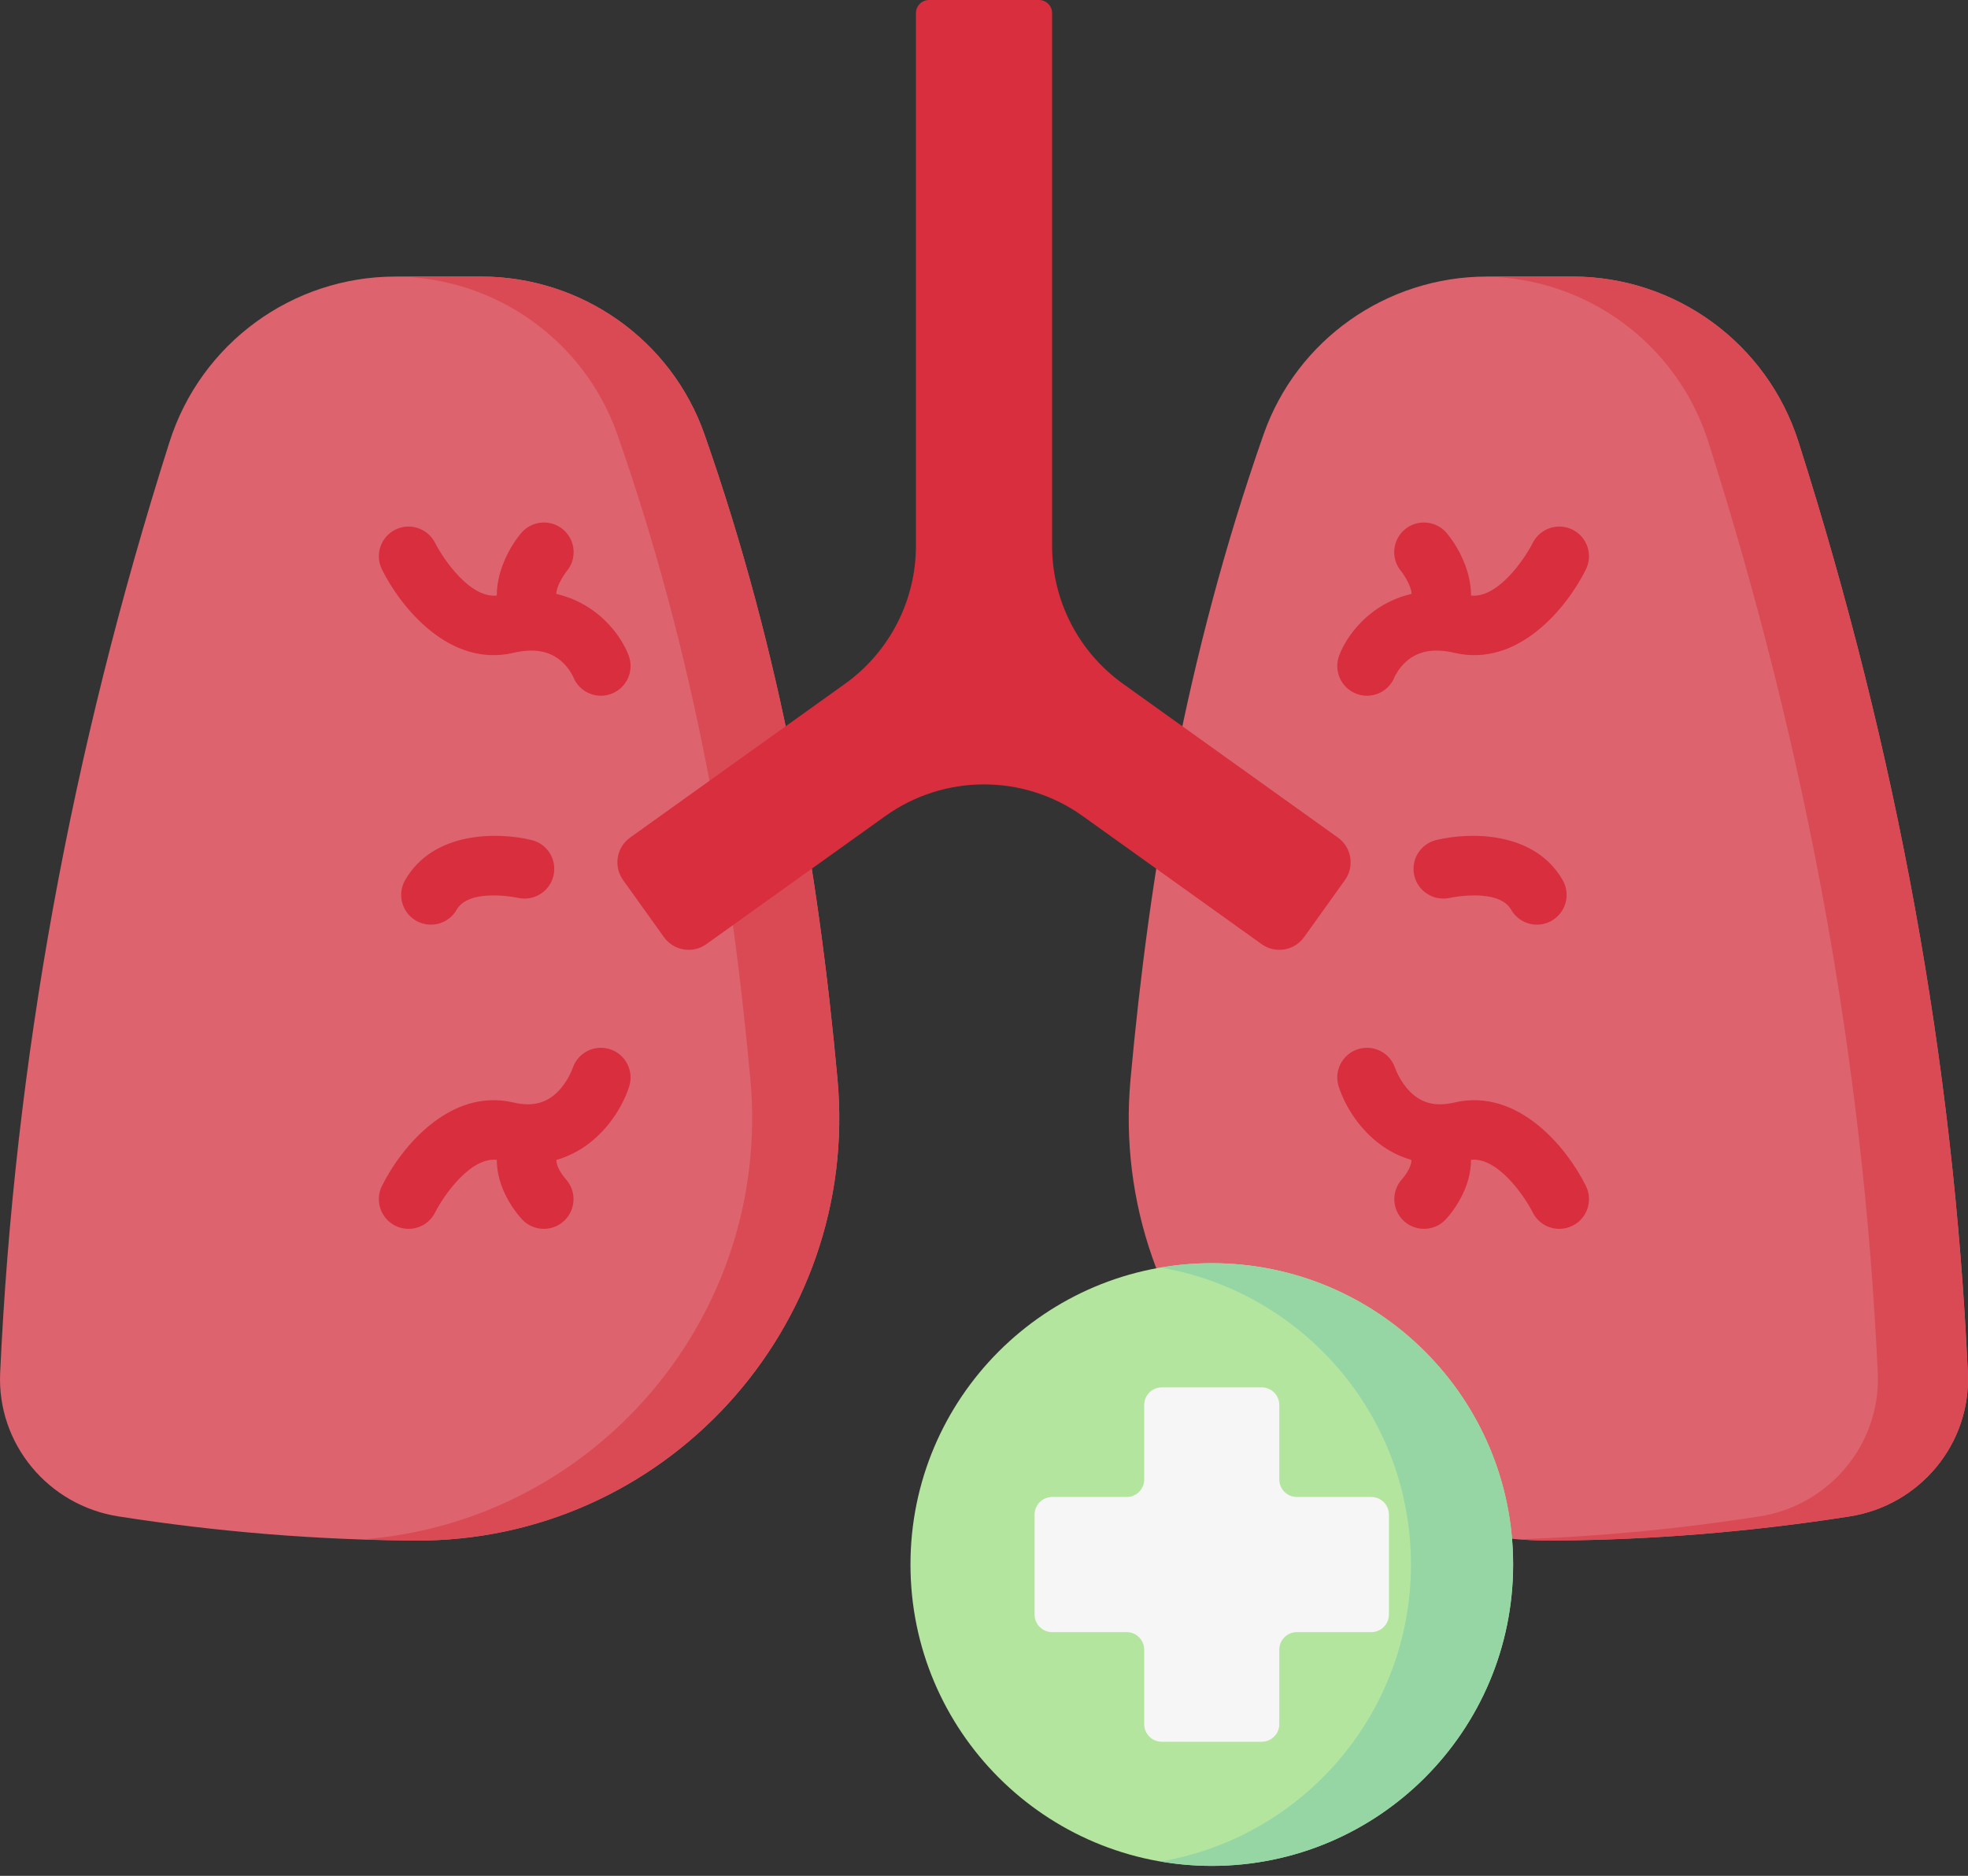 <svg width="64" height="61" viewBox="0 0 64 61" fill="none" xmlns="http://www.w3.org/2000/svg">
<rect x="0" y="0" width="64" height="61" fill="#333333" stroke="none"/>
<path d="M13.472 50.097C10.267 50.075 7.061 49.813 3.855 49.312C1.57 48.956 -0.101 46.953 0.005 44.643C0.468 34.552 2.304 24.461 5.513 14.37C6.531 11.169 9.503 8.993 12.862 8.993H15.642C18.908 8.993 21.83 11.047 22.91 14.128C25.436 21.333 26.621 28.367 27.235 35.094C27.974 43.18 21.592 50.154 13.472 50.097Z" fill="#DD636E"/>
<path d="M27.236 35.094C26.622 28.367 25.436 21.333 22.911 14.128C21.831 11.047 18.909 8.993 15.643 8.993H12.863C12.854 8.993 12.845 8.994 12.837 8.994C16.091 9.005 19 11.056 20.077 14.129C22.602 21.333 23.788 28.367 24.402 35.094C25.107 42.804 19.338 49.502 11.762 50.06C12.332 50.079 12.903 50.093 13.473 50.097C21.593 50.154 27.975 43.18 27.236 35.094Z" fill="#DA4A54"/>
<path d="M50.528 50.097C53.734 50.075 56.94 49.813 60.146 49.312C62.431 48.956 64.102 46.953 63.996 44.643C63.533 34.552 61.697 24.461 58.488 14.37C57.47 11.169 54.498 8.993 51.139 8.993H48.358C45.093 8.993 42.171 11.047 41.091 14.128C38.565 21.333 37.38 28.367 36.765 35.094C36.027 43.18 42.409 50.154 50.528 50.097Z" fill="#DD636E"/>
<path d="M63.995 44.643C63.532 34.552 61.696 24.461 58.487 14.37C57.469 11.169 54.497 8.993 51.138 8.993H48.358C48.332 8.993 48.307 8.994 48.281 8.995C51.61 9.027 54.546 11.193 55.556 14.37C58.765 24.461 60.601 34.552 61.065 44.643C61.171 46.953 59.5 48.956 57.214 49.312C54.602 49.721 51.989 49.967 49.376 50.057C49.755 50.086 50.139 50.1 50.528 50.097C53.733 50.075 56.939 49.813 60.145 49.312C62.43 48.956 64.102 46.953 63.995 44.643Z" fill="#DA4A54"/>
<path d="M44.454 22.624C44.34 22.624 44.224 22.603 44.11 22.56C43.612 22.37 43.362 21.812 43.552 21.313C43.908 20.379 45.242 18.765 47.737 19.349C48.655 19.563 49.59 18.164 49.844 17.657C50.083 17.181 50.663 16.987 51.139 17.224C51.615 17.462 51.81 18.038 51.574 18.516C50.963 19.752 49.374 21.716 47.297 21.229C46.638 21.075 46.13 21.164 45.743 21.499C45.479 21.728 45.358 21.999 45.357 22.002C45.21 22.387 44.843 22.624 44.454 22.624Z" fill="#D82E3D"/>
<path d="M46.566 21.146C46.344 21.146 46.12 21.069 45.938 20.913C45.533 20.565 45.487 19.955 45.834 19.551C46.092 19.251 45.575 18.586 45.569 18.579C45.223 18.173 45.275 17.566 45.681 17.22C46.087 16.875 46.699 16.926 47.045 17.333C47.602 17.988 48.374 19.558 47.3 20.809C47.109 21.031 46.838 21.146 46.566 21.146Z" fill="#D82E3D"/>
<path d="M50.709 39.961C50.354 39.961 50.012 39.763 49.843 39.423C49.59 38.918 48.655 37.519 47.737 37.733C45.204 38.326 43.88 36.42 43.534 35.33C43.372 34.822 43.654 34.279 44.162 34.118C44.668 33.958 45.208 34.235 45.372 34.739C45.38 34.76 45.524 35.166 45.851 35.496C46.231 35.881 46.691 35.994 47.297 35.852C49.373 35.367 50.963 37.33 51.574 38.566C51.811 39.044 51.615 39.624 51.137 39.86C50.999 39.928 50.853 39.961 50.709 39.961Z" fill="#D82E3D"/>
<path d="M46.309 39.96C46.071 39.96 45.832 39.873 45.645 39.696C45.26 39.331 45.242 38.724 45.603 38.336C45.621 38.315 46.067 37.803 45.834 37.531C45.487 37.127 45.533 36.517 45.938 36.17C46.343 35.822 46.952 35.869 47.3 36.273C47.871 36.939 47.994 37.814 47.638 38.676C47.414 39.217 47.076 39.59 47.01 39.659C46.821 39.859 46.565 39.96 46.309 39.96Z" fill="#D82E3D"/>
<path d="M49.982 30.068C49.647 30.068 49.321 29.894 49.143 29.582C48.732 28.863 47.173 29.192 47.157 29.195C46.64 29.316 46.119 28.997 45.995 28.48C45.872 27.963 46.188 27.443 46.705 27.318C47.803 27.051 49.906 27.025 50.82 28.623C51.084 29.086 50.923 29.677 50.46 29.941C50.309 30.027 50.145 30.068 49.982 30.068Z" fill="#D82E3D"/>
<path d="M19.541 22.624C19.655 22.624 19.771 22.603 19.885 22.56C20.383 22.37 20.633 21.812 20.443 21.313C20.087 20.379 18.753 18.765 16.258 19.349C15.34 19.563 14.405 18.164 14.151 17.657C13.912 17.181 13.332 16.987 12.856 17.224C12.38 17.462 12.185 18.038 12.421 18.516C13.032 19.752 14.621 21.716 16.698 21.229C17.357 21.075 17.865 21.164 18.252 21.499C18.516 21.728 18.637 21.999 18.638 22.002C18.785 22.387 19.152 22.624 19.541 22.624Z" fill="#D82E3D"/>
<path d="M17.428 21.146C17.651 21.146 17.875 21.069 18.057 20.913C18.461 20.565 18.508 19.955 18.16 19.551C17.903 19.251 18.42 18.586 18.425 18.579C18.771 18.173 18.72 17.566 18.314 17.22C17.907 16.875 17.296 16.926 16.95 17.333C16.392 17.988 15.621 19.558 16.695 20.809C16.886 21.031 17.156 21.146 17.428 21.146Z" fill="#D82E3D"/>
<path d="M13.285 39.961C13.641 39.961 13.983 39.763 14.152 39.423C14.405 38.918 15.34 37.519 16.258 37.733C18.791 38.326 20.115 36.42 20.461 35.33C20.622 34.822 20.341 34.279 19.833 34.118C19.327 33.958 18.787 34.235 18.622 34.739C18.615 34.76 18.471 35.166 18.144 35.496C17.764 35.881 17.304 35.994 16.698 35.852C14.621 35.367 13.032 37.33 12.421 38.566C12.184 39.044 12.38 39.624 12.858 39.86C12.995 39.928 13.142 39.961 13.285 39.961Z" fill="#D82E3D"/>
<path d="M17.685 39.96C17.924 39.96 18.163 39.873 18.349 39.696C18.735 39.331 18.753 38.724 18.392 38.336C18.373 38.315 17.927 37.803 18.16 37.531C18.508 37.127 18.461 36.517 18.057 36.17C17.652 35.822 17.042 35.869 16.695 36.273C16.123 36.939 16 37.814 16.356 38.676C16.58 39.217 16.919 39.59 16.984 39.659C17.174 39.859 17.429 39.96 17.685 39.96Z" fill="#D82E3D"/>
<path d="M14.012 30.068C14.347 30.068 14.673 29.894 14.851 29.582C15.262 28.863 16.821 29.192 16.837 29.195C17.354 29.316 17.875 28.997 17.998 28.48C18.122 27.963 17.806 27.443 17.29 27.318C16.191 27.051 14.088 27.025 13.174 28.623C12.91 29.086 13.07 29.677 13.534 29.941C13.685 30.027 13.85 30.068 14.012 30.068Z" fill="#D82E3D"/>
<path d="M43.509 27.237L36.522 22.237C35.074 21.201 34.215 19.53 34.215 17.75V0.428C34.215 0.192 34.024 0 33.787 0H30.214C29.977 0 29.786 0.192 29.786 0.428V17.75C29.786 19.53 28.927 21.201 27.479 22.237L20.492 27.237C20.047 27.555 19.945 28.174 20.263 28.618L21.591 30.473C21.909 30.918 22.527 31.02 22.971 30.702L28.79 26.538C30.709 25.164 33.291 25.164 35.211 26.538L41.029 30.702C41.474 31.02 42.092 30.918 42.41 30.473L43.738 28.618C44.056 28.174 43.954 27.555 43.509 27.237Z" fill="#D82E3D"/>
<path d="M39.409 60.676C44.821 60.676 49.208 56.288 49.208 50.876C49.208 45.464 44.821 41.077 39.409 41.077C33.997 41.077 29.609 45.464 29.609 50.876C29.609 56.288 33.997 60.676 39.409 60.676Z" fill="#B3E59F"/>
<path d="M39.407 41.077C38.84 41.077 38.286 41.128 37.746 41.22C42.367 42.009 45.885 46.031 45.885 50.876C45.885 55.722 42.367 59.744 37.746 60.533C38.286 60.625 38.84 60.676 39.407 60.676C44.819 60.676 49.206 56.288 49.206 50.876C49.206 45.464 44.818 41.077 39.407 41.077Z" fill="#95D6A4"/>
<path d="M44.596 48.68H42.175C41.859 48.68 41.603 48.425 41.603 48.109V45.687C41.603 45.371 41.347 45.115 41.031 45.115H37.781C37.466 45.115 37.21 45.371 37.21 45.687V48.109C37.21 48.425 36.954 48.68 36.638 48.68H34.216C33.901 48.68 33.645 48.936 33.645 49.252V52.502C33.645 52.818 33.9 53.074 34.216 53.074H36.638C36.954 53.074 37.21 53.33 37.21 53.645V56.067C37.21 56.383 37.465 56.639 37.781 56.639H41.031C41.347 56.639 41.603 56.383 41.603 56.067V53.645C41.603 53.33 41.859 53.074 42.175 53.074H44.596C44.912 53.074 45.168 52.818 45.168 52.502V49.252C45.168 48.936 44.912 48.68 44.596 48.68Z" fill="#F6F6F6"/>
</svg>
